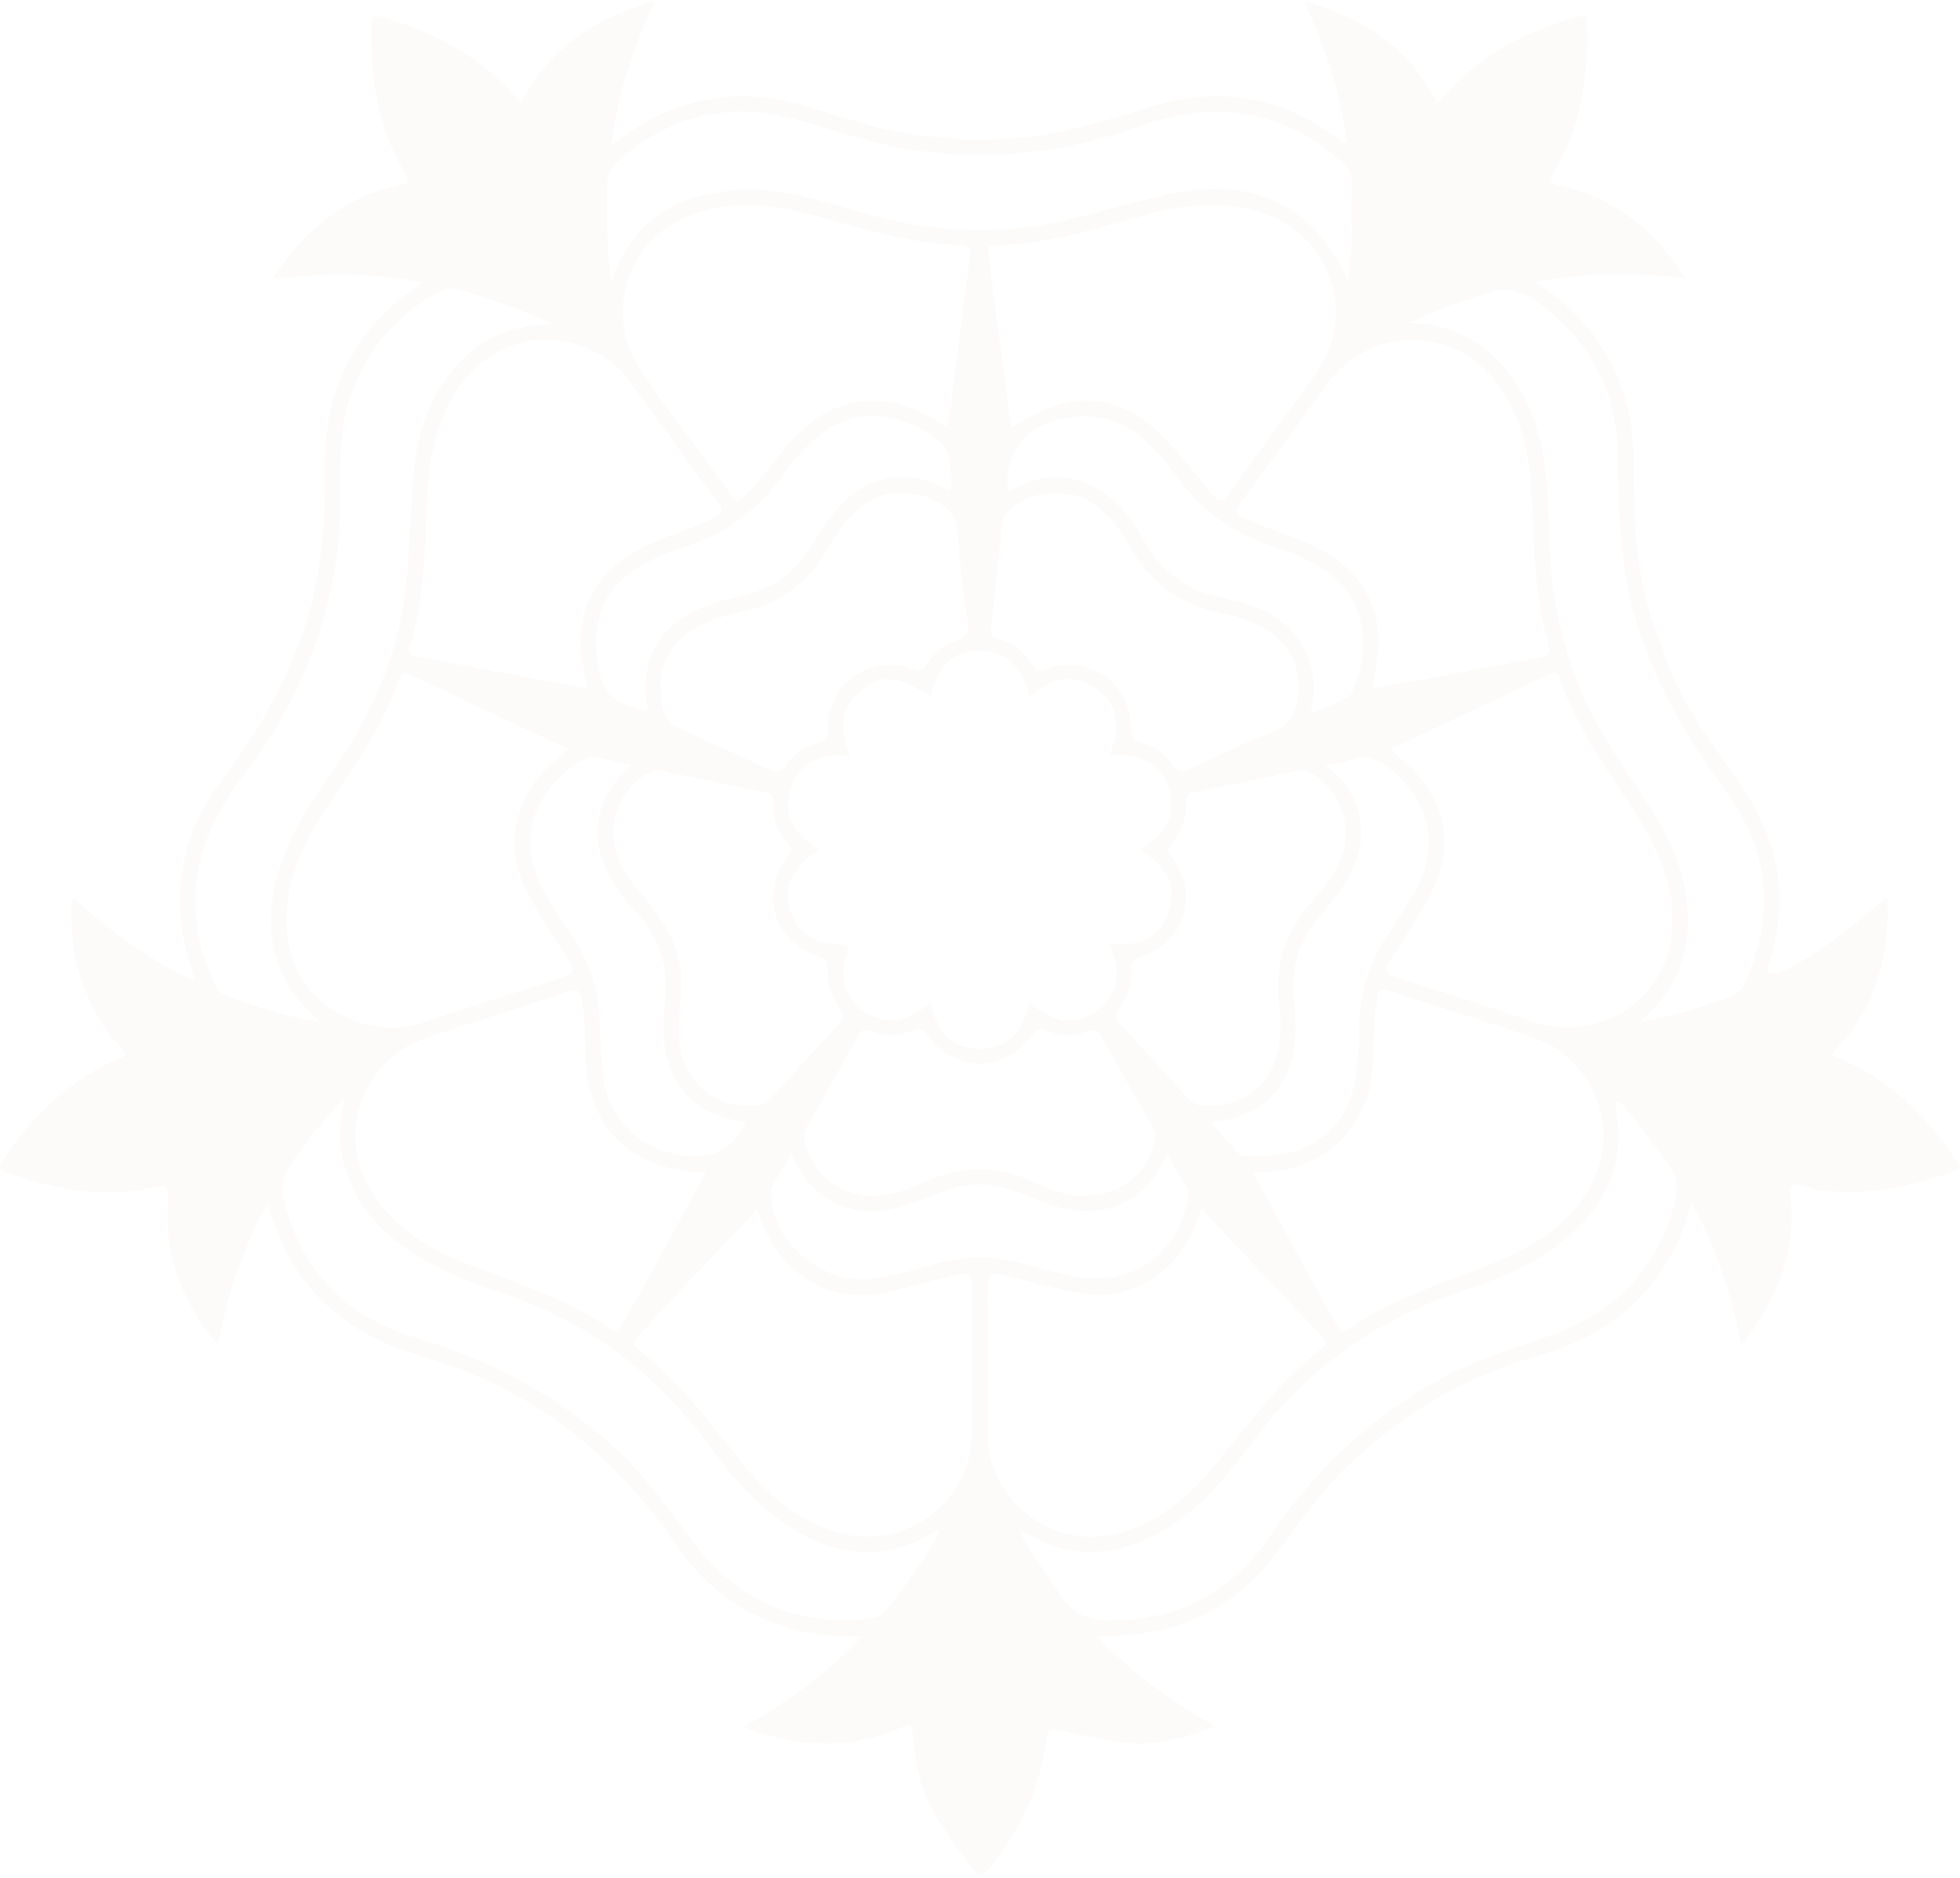 <svg width="1440" height="1380" viewBox="0 0 1440 1380" fill="none" xmlns="http://www.w3.org/2000/svg">
<g opacity="0.03" clip-path="url(#clip0_14_580)">
<path d="M720.292 1379.08C711.997 1371.6 704.753 1360.03 691.317 1340.64C677.647 1321.59 672.857 1298.11 670.403 1274.63C669.702 1268.08 668.884 1266.45 662.108 1269.48C624.253 1286.66 586.282 1284.09 546.09 1269.25C578.103 1250.67 607.078 1230.7 633.25 1202.65C618.645 1202.42 606.494 1202.19 594.577 1199.97C552.983 1192.02 520.503 1170.17 496.786 1135.36C467.81 1092.71 432.292 1057.08 387.895 1030.32C362.775 1015.13 335.786 1004.38 307.745 996.089C252.015 979.616 214.277 945.032 197.92 888.484C197.803 887.9 197.336 887.432 196.167 885.563C186.587 901.453 180.278 918.16 174.085 934.751C167.776 951.809 164.388 969.568 159.714 988.261C139.502 963.492 126.183 936.737 123.379 905.542C122.678 897.13 122.678 888.601 123.379 880.305C124.196 872.477 121.626 870.725 114.382 872.36C76.761 880.889 40.542 874.347 4.907 861.612C-1.285 859.392 -1.636 857.873 1.986 852.498C23.835 820.135 50.59 793.613 87.043 778.191C93.585 775.504 91.483 773.167 88.211 769.428C61.339 739.635 51.642 703.883 52.109 664.743C52.109 663.809 52.343 662.874 52.576 661.822C52.576 661.589 53.044 661.355 54.329 660.187C80.734 683.904 109.125 705.285 143.357 721.175C138.217 705.052 133.894 690.33 132.725 674.791C129.921 637.637 139.619 603.989 161.934 574.663C192.428 534.472 216.38 491.476 229.115 442.288C237.761 408.639 238.929 374.523 238.695 340.174C238.462 303.721 248.626 270.54 271.643 241.915C282.275 228.713 295.127 217.964 310.666 207.682C273.512 200.205 237.878 200.555 200.49 204.878C212.174 185.834 225.96 170.879 242.668 158.611C258.324 147.161 275.732 139.684 294.777 135.945C300.268 134.893 301.319 133.491 298.282 128.584C277.719 94.702 271.76 57.548 272.928 18.642C273.162 11.515 274.914 10.814 281.457 12.683C319.546 23.783 353.428 41.659 379.599 72.269C380.417 73.204 381.469 73.905 382.988 75.19C403.551 35.817 436.498 13.034 480.662 1.117C465.357 35.583 453.673 69.115 449.233 106.853C463.955 95.403 478.092 86.407 493.865 80.448C525.293 68.531 557.073 67.596 589.086 77.06C617.944 85.589 646.218 96.104 676.245 99.492C685.592 100.544 694.939 101.011 704.286 102.296C706.856 102.647 727.887 102.647 739.921 101.946C775.789 99.96 809.788 89.795 843.788 78.929C894.494 62.689 941.345 70.166 983.99 102.647C985.392 103.698 986.444 105.801 989.365 104.166C985.159 68.531 973.592 34.882 958.17 0.766C1001.87 12.8 1035.28 35.349 1056.31 75.891C1084.94 40.724 1122.32 21.68 1165.2 10.814C1167.89 51.706 1162.75 90.613 1141.95 126.131C1137.75 133.141 1138.21 134.777 1146.51 136.529C1186.7 145.058 1215.68 169.36 1238.58 204.528C1201.07 200.438 1165.2 199.854 1128.63 207.332C1135.99 212.94 1142.77 217.496 1148.85 222.754C1184.13 253.715 1200.37 293.206 1200.25 339.706C1200.25 371.836 1200.6 403.732 1208.2 435.278C1210.18 442.639 1211.7 450.583 1215.44 460.631C1219.41 470.913 1222.8 481.311 1226.89 491.593C1239.86 524.19 1261.59 551.296 1280.99 580.037C1307.04 618.71 1313.82 660.888 1300.5 705.986C1299.68 708.557 1296.88 711.945 1299.1 713.931C1301.67 716.268 1305.87 715.333 1309.26 714.282C1311.36 713.581 1313.35 712.296 1315.34 711.127C1335.78 699.677 1354.83 686.358 1372.35 670.819C1376.56 667.08 1381 663.692 1386.61 659.018C1387.77 680.984 1385.44 700.378 1379.6 719.306C1373.99 737.883 1371.07 739.635 1367.09 747.229C1361.37 757.16 1353.89 766.04 1345.36 775.27C1385.67 790.692 1414.18 818.149 1436.85 852.382C1438.6 855.069 1443.62 857.99 1436.14 860.677C1402.5 872.828 1368.26 879.721 1332.39 873.879C1326.79 872.945 1319.31 868.739 1316.27 871.893C1313.47 874.931 1315.92 882.876 1316.27 888.601C1317.56 926.339 1303.42 958.235 1279.35 988.378C1271.87 950.991 1260.89 916.524 1242.55 883.81C1239.28 895.377 1236.12 905.775 1231.21 915.59C1210.07 958.468 1174.9 983.588 1129.8 996.44C1077.23 1011.39 1031.31 1038.27 991.585 1075.89C970.788 1095.63 954.781 1119.23 937.49 1141.9C910.851 1176.95 875.684 1197.28 831.637 1201.14C823.575 1201.84 815.513 1201.95 806.05 1202.42C831.87 1229.99 860.962 1250.44 893.209 1268.9C876.502 1275.33 860.846 1278.72 843.671 1281.17C830.351 1283.51 788.174 1274.04 780.346 1271.7C773.336 1270.19 769.597 1269.6 768.428 1279.07C764.573 1312.25 750.903 1341.69 730.924 1368.33C728.588 1371.37 725.784 1375.1 720.643 1378.73M688.863 1124.61C681.97 1128.11 675.31 1132.32 668.067 1134.89C630.679 1148.44 598.316 1136.41 568.406 1113.86C548.193 1098.67 533.238 1078.58 518.283 1058.71C481.246 1009.53 434.512 973.774 376.445 952.977C356.7 945.967 336.604 939.424 318.027 929.493C284.846 911.734 258.791 887.9 251.08 848.76C248.276 834.622 250.613 820.836 253.3 806.816C237.761 822.238 224.909 839.646 212.524 857.405C207.267 865 206.098 872.244 208.201 881.006C221.053 933.465 253.767 967.465 304.824 982.77C361.957 999.945 413.014 1026.93 456.243 1068.29C477.157 1088.39 493.164 1112.34 510.806 1135.12C543.286 1176.95 586.048 1195.76 639.208 1189.34C643.181 1188.87 646.919 1188.17 649.607 1184.9C664.562 1166.2 679.049 1147.16 689.915 1125.66C690.149 1124.96 690.382 1124.37 690.616 1123.67C690.032 1123.91 689.448 1124.26 688.863 1124.49V1124.61ZM750.085 1124.49C749.501 1123.79 748.917 1122.74 748.099 1124.02C748.099 1124.14 748.8 1124.96 749.151 1125.31C757.095 1142.13 769.246 1156.15 778.827 1171.81C788.057 1186.77 800.792 1191.21 817.032 1190.97C866.687 1190.15 905.71 1169.12 933.401 1128.35C967.166 1078.58 1009.69 1038.97 1062.97 1010.81C1088.91 997.141 1117.07 989.547 1144.29 979.382C1190.09 962.324 1218.71 929.493 1230.86 882.058C1233.2 872.711 1232.15 864.766 1226.31 856.588C1216.49 842.918 1206.68 829.248 1195.81 816.396C1193.59 813.709 1191.96 809.62 1186.93 810.087C1186.93 811.723 1186.7 813.008 1186.93 814.293C1195.46 855.536 1179.11 886.848 1148.03 912.318C1125.6 930.778 1098.72 940.592 1071.73 949.706C1010.4 970.502 960.156 1006.14 921.366 1058.13C908.748 1074.95 896.013 1091.78 880.24 1105.92C846.592 1136.06 798.923 1156.27 750.085 1124.49ZM1008.76 505.613C1021.14 503.51 1033.53 501.407 1045.91 499.187C1074.19 493.93 1102.34 488.438 1130.74 483.414C1137.63 482.129 1140.08 479.792 1137.4 472.432C1134.94 465.538 1133.89 458.061 1132.37 450.7C1126.06 419.155 1127.23 386.908 1124.66 355.129C1122.56 328.607 1116.13 303.487 1099.89 281.756C1068.11 239.111 1006.77 239.228 975.345 281.99C953.847 311.199 932.816 340.641 911.319 369.85C907.463 375.108 907.813 377.444 913.772 380.365C929.428 388.076 946.486 392.633 962.259 399.877C983.99 409.808 1001.17 424.062 1008.99 447.546C1015.3 466.824 1012.85 485.751 1007.94 504.795C1007.71 505.263 1007.47 505.613 1007.24 506.08C1007.71 505.964 1008.29 505.847 1008.76 505.613ZM429.955 505.847C430.656 506.548 431.474 506.898 432.059 505.847C432.175 505.613 431.474 504.912 431.241 504.445C431.124 503.51 431.007 502.459 430.773 501.524C417.805 452.219 434.278 418.337 480.896 398.124C495.383 391.815 510.806 387.609 524.943 380.482C531.252 377.328 531.836 374.991 527.513 369.266C506.717 341.225 486.387 312.834 465.824 284.56C461.267 278.251 456.828 271.942 450.519 267.151C411.262 237.475 361.723 246.238 335.085 287.715C320.13 311.082 315.34 337.136 313.938 364.359C312.068 401.396 312.302 438.783 301.086 474.769C299.099 481.078 302.721 481.895 307.161 482.713C348.054 490.424 389.063 498.019 430.072 505.73L429.955 505.847ZM837.245 624.435C854.069 614.854 863.766 601.886 859.677 583.192C854.653 560.409 837.595 553.399 814.929 555.035C823.458 535.406 822.407 518.348 805.232 506.08C787.94 493.696 771.583 498.72 756.161 512.506C751.721 491.827 740.622 478.157 719.474 478.274C698.678 478.39 687.695 491.943 683.606 511.572C660.005 497.318 649.723 495.565 635.937 504.912C617.243 517.53 615.958 535.056 624.37 555.385C604.041 553.282 588.502 558.89 581.491 577.818C573.547 598.965 584.179 613.452 601.821 624.552C599.484 626.188 598.199 627.122 596.914 628.057C581.375 639.04 575.766 653.06 580.557 668.949C585.347 684.722 597.965 693.835 616.776 693.719C625.655 693.719 623.319 697.457 621.683 702.481C614.673 724.213 626.239 744.075 648.205 748.982C662.108 752.136 672.623 745.477 683.723 736.597C687.812 757.861 699.612 771.298 721.227 770.713C741.673 770.129 752.072 756.459 756.278 736.48C771.583 750.033 787.94 755.408 805.232 743.14C822.991 730.639 823.224 713.23 815.396 693.835C837.011 695.588 853.368 689.396 859.327 667.898C864.818 648.27 854.887 635.067 837.478 624.552L837.245 624.435ZM556.372 888.834C537.795 908.346 519.452 927.507 501.342 946.785C490.243 958.585 479.494 970.619 468.394 982.42C465.59 985.457 464.305 987.794 468.394 991.066C499.005 1014.67 521.555 1045.63 545.506 1075.3C564.083 1098.32 585.698 1117.48 614.906 1126.01C665.379 1140.62 714.217 1103.81 714.217 1051.35C714.217 1017 714.217 982.77 714.217 948.42C714.217 935.101 713.516 934.283 700.547 937.321C684.774 940.943 669.352 945.85 653.579 949.238C626.006 955.197 601.003 950.64 580.089 929.96C568.523 918.51 561.512 904.607 556.372 889.068V888.834ZM742.841 314.236C744.477 313.418 745.646 312.951 746.58 312.367C788.641 284.326 826.379 288.883 859.794 326.387C870.543 338.421 880.708 351.04 890.989 363.541C895.663 369.266 898.583 369.032 903.14 362.606C923.703 333.514 944.85 304.773 965.764 276.031C997.193 232.919 978.966 174.501 928.61 156.975C900.219 147.044 871.828 149.965 843.554 157.56C806.4 167.491 769.714 179.642 730.691 180.343C724.615 180.343 726.251 184.665 726.601 187.937C727.653 197.634 728.821 207.215 730.106 216.795C734.312 249.042 738.519 281.289 742.841 314.236ZM920.198 861.027C937.723 893.157 954.431 923.885 971.255 954.496C974.994 961.272 979.2 967.815 982.588 974.825C985.159 980.2 987.612 978.681 991.468 976.227C1008.88 964.31 1027.8 955.08 1047.32 947.252C1070.68 937.788 1095.1 930.895 1117.42 918.978C1140.2 906.827 1159.59 891.054 1170.69 866.986C1192.78 819.2 1161.58 775.621 1130.5 764.171C1094.4 750.968 1057.36 740.336 1020.79 728.185C1013.78 725.848 1012.73 728.185 1011.68 734.377C1008.76 751.435 1009.81 768.61 1008.29 785.668C1005.25 819.784 986.21 846.072 955.015 856.588C944.149 860.21 933.05 861.261 920.198 861.144V861.027ZM696.224 314.587C698.327 298.58 700.43 283.976 702.299 269.255C705.688 242.616 708.842 215.977 712.581 189.456C713.633 182.095 711.296 179.992 703.935 179.992C694.588 179.992 685.242 178.356 676.011 177.188C646.452 173.216 618.295 163.051 589.436 156.041C561.162 149.264 533.005 147.512 505.548 158.962C455.309 179.875 447.364 235.372 468.979 269.021C490.126 301.969 514.778 332.579 537.561 364.359C541.3 369.616 543.52 368.214 547.142 364.592C556.839 355.012 564.667 343.796 573.313 333.397C591.072 311.783 611.168 294.374 641.545 294.608C661.874 294.725 679.166 302.436 696.341 314.587H696.224ZM417.805 550.712C378.314 532.135 339.992 514.142 301.67 495.916C296.646 493.462 294.66 494.631 292.907 499.771C286.598 518.231 277.719 535.523 267.32 551.88C256.571 568.821 245.238 585.412 234.606 602.353C218.717 627.473 208.435 654.345 210.889 684.839C215.445 742.673 273.98 763.586 308.68 752.137C343.38 740.57 378.08 729.353 412.897 718.488C421.426 715.801 422.011 712.412 417.688 705.636C407.757 690.097 397.592 674.674 388.712 658.551C371.538 627.356 375.043 596.161 397.358 569.172C402.966 562.395 410.093 557.254 417.805 550.712ZM518.634 861.378C461.034 861.144 431.007 825.86 430.072 774.569C429.839 761.367 429.488 748.164 427.502 734.962C426.334 726.783 423.413 726.666 416.87 728.769C383.104 739.986 349.339 750.851 315.456 761.834C263.932 778.775 244.888 837.543 276.784 881.474C293.375 904.257 316.391 918.394 342.095 928.325C378.898 942.579 416.753 954.262 449.467 977.279C453.79 980.317 454.841 977.279 456.477 974.475C464.305 960.338 472.484 946.317 480.195 932.18C492.813 909.047 505.315 885.68 518.517 861.378H518.634ZM1021.85 550.361C1022.9 551.646 1023.36 552.581 1024.18 553.165C1065.31 586.113 1072.08 623.384 1044.98 668.365C1037.5 680.867 1029.56 693.134 1021.61 705.285C1016.94 712.412 1017.87 715.917 1026.64 718.605C1059.7 728.769 1092.65 739.401 1125.36 750.501C1137.98 754.824 1150.36 755.992 1163.45 754.006C1199.08 748.748 1225.72 720.123 1228.29 684.372C1230.63 651.307 1218.25 622.916 1200.72 596.161C1180.16 564.849 1158.08 534.238 1145.81 498.252C1144.41 494.163 1142.54 493.696 1138.8 495.448C1100.01 513.792 1061.1 531.901 1021.96 550.361H1021.85ZM882.694 888.601C881.409 892.339 880.474 895.494 879.306 898.415C868.907 923.301 852.55 941.761 825.678 949.005C809.321 953.444 792.964 951.225 776.841 947.135C763.054 943.747 749.384 940.008 735.598 936.62C728.237 934.751 725.433 937.204 725.55 945.383C726.017 982.303 725.55 1019.22 725.783 1056.03C726.134 1100.54 770.415 1136.41 814.111 1128.23C844.605 1122.51 867.973 1105.33 887.601 1082.55C914.707 1050.89 937.957 1015.83 971.839 990.365C975.111 987.911 974.76 986.158 972.19 983.471C966.115 977.162 960.39 970.619 954.314 964.31C930.596 939.19 906.879 914.071 882.811 888.601H882.694ZM235.424 751.085C225.61 742.439 216.847 733.56 210.772 722.343C194.181 691.732 196.868 660.771 208.318 629.459C217.782 603.638 234.489 581.907 249.444 559.241C276.55 518.348 294.66 474.184 298.749 424.996C301.086 397.657 301.67 370.084 304.474 342.744C307.161 316.222 315.924 291.687 333.332 270.89C351.559 249.159 375.043 238.059 406.472 238.41C382.403 227.077 360.321 219.483 337.655 213.173C331.463 211.421 326.556 212.239 321.181 215.276C289.986 232.451 269.073 258.038 257.389 291.687C249.094 315.872 250.028 340.758 250.028 365.644C250.028 427.333 233.321 484.466 201.308 537.042C190.91 554.217 178.175 569.873 167.309 586.697C139.502 629.693 135.763 674.674 156.91 721.525C158.663 725.264 160.299 729.12 164.738 730.989C187.521 740.102 211.005 747.229 235.424 751.202V751.085ZM1203.17 751.319C1226.42 747.58 1248.51 740.803 1270.12 732.742C1276.08 730.522 1279.82 727.017 1282.39 721.292C1304.59 671.637 1299.56 624.318 1267.67 581.089C1237.41 539.963 1212.52 496.85 1199.44 447.078C1189.62 409.691 1189.15 371.719 1188.57 333.514C1187.75 287.247 1168.01 250.21 1130.39 222.754C1117.77 213.524 1105.15 209.318 1090.19 216.445C1085.64 218.665 1080.26 219.483 1075.47 221.118C1068.46 223.572 1061.45 226.142 1054.56 228.946C1048.02 231.517 1041.71 234.437 1035.28 237.125C1071.15 238.293 1096.97 254.884 1115.31 284.093C1122.44 295.426 1127.23 307.693 1130.74 320.662C1137.63 346.95 1137.51 373.822 1138.45 400.695C1140.08 444.274 1149.78 485.751 1169.53 524.774C1182.73 550.829 1200.6 573.962 1215.79 598.848C1228.06 618.944 1237.29 640.325 1239.51 663.926C1242.9 699.21 1232.5 729.003 1203.29 751.435L1203.17 751.319ZM449 205.813C449.701 204.761 450.285 204.06 450.635 203.242C466.642 158.728 500.875 141.553 545.389 139.567C575.416 138.165 603.573 147.629 631.731 155.807C680.218 169.944 728.938 174.033 778.36 162.817C805.465 156.742 832.104 148.33 859.21 142.605C921.366 129.402 965.063 150.9 990.183 205.696C993.688 181.044 993.104 156.508 992.636 131.973C992.636 127.299 990.533 124.145 987.379 120.99C973.943 107.32 958.17 97.506 940.411 90.73C905.009 77.41 870.076 80.799 835.142 93.417C782.799 112.227 729.055 118.069 673.675 110.708C643.998 106.736 615.958 96.688 587.45 88.393C537.211 74.022 492.229 83.953 453.206 119.354C448.649 123.56 446.312 128.234 446.196 134.66C445.845 158.261 445.611 181.745 448.766 205.813H449ZM953.847 502.809C953.73 487.036 945.902 472.432 929.662 462.267C919.614 455.958 908.515 452.687 897.065 450.467C867.271 444.625 845.073 428.618 830.235 401.98C824.393 391.465 817.5 381.767 808.153 373.822C789.693 358.167 761.185 358.283 742.958 373.939C739.687 376.743 736.883 379.781 736.416 384.338C733.611 410.042 730.924 435.745 728.003 461.449C727.536 465.655 728.704 468.109 733.027 469.277C744.244 472.198 752.656 479.208 758.731 488.789C761.418 493.112 763.638 493.112 768.078 491.593C801.259 480.493 830.936 501.758 831.052 536.808C831.052 541.949 832.221 544.403 837.362 545.571C847.877 547.908 856.289 554.1 862.364 562.863C865.753 567.77 868.674 567.77 873.581 565.433C893.209 556.32 912.604 546.389 932.933 538.911C949.29 532.836 953.73 521.152 954.081 502.692L953.847 502.809ZM661.991 362.256C649.84 361.438 638.273 367.163 628.109 376.51C619.112 384.688 613.037 395.087 606.845 405.368C593.175 428.151 573.897 443.106 547.726 448.948C537.328 451.285 526.929 453.738 517.232 458.178C495.617 468.109 483.466 486.569 485.452 508.885C486.27 518.582 486.854 529.448 497.72 534.588C520.62 545.22 543.637 555.502 566.536 566.017C570.626 567.887 573.547 568.237 576.351 563.797C582.426 554.45 591.189 548.492 601.938 545.688C606.962 544.403 608.13 541.949 608.13 536.808C608.13 501.991 637.923 480.727 671.221 491.71C675.661 493.229 677.881 493.112 680.568 488.789C686.176 479.676 694.121 473.016 704.519 469.978C710.478 468.226 711.646 465.071 711.062 459.346C708.375 437.264 704.753 415.065 703.935 392.867C703.351 377.094 694.121 370.902 682.087 365.644C676.362 363.074 670.286 362.373 661.991 362.256ZM796.586 878.553C822.64 878.903 843.203 862.546 848.227 838.478C849.045 834.856 848.695 831.585 846.825 828.313C833.973 805.881 821.121 783.448 808.62 760.782C806.4 756.81 804.414 756.109 800.325 757.628C789.926 761.366 779.294 761.6 769.13 757.394C763.872 755.174 761.535 756.109 758.264 760.665C738.285 788.706 701.248 788.706 681.386 760.665C677.998 755.992 675.544 755.408 670.403 757.394C660.472 761.25 650.074 761.717 640.143 757.745C635.002 755.642 632.899 757.16 630.446 761.483C618.178 783.565 605.676 805.414 593.175 827.379C591.422 830.533 590.137 833.454 590.955 837.427C595.629 861.728 616.542 878.67 641.311 878.67C654.28 878.67 666.314 874.814 677.647 869.439C705.805 856.12 733.611 856.237 761.769 869.439C773.219 874.814 785.136 879.137 796.703 878.67L796.586 878.553ZM498.889 751.669C498.889 755.525 498.655 759.497 498.889 763.353C500.992 794.431 524.826 814.994 555.671 812.541C559.76 812.19 562.915 811.022 565.835 807.867C582.777 789.173 599.718 770.48 616.776 751.903C619.93 748.515 620.631 745.944 617.594 741.972C610.7 732.975 607.312 722.577 608.13 711.127C608.48 706.22 606.611 704.584 602.054 703.182C568.406 692.2 557.423 657.149 579.038 628.758C581.842 625.136 581.725 623.384 578.804 620.112C571.21 611.583 567.588 601.068 568.055 589.735C568.172 584.594 566.77 583.075 562.097 582.14C536.393 577.117 510.806 571.742 485.219 566.368C482.064 565.667 479.611 566.368 477.04 567.653C455.543 579.103 445.495 604.923 453.323 628.174C457.178 639.39 463.838 648.854 471.666 657.616C486.27 674.09 497.837 692.083 500.174 714.749C501.459 727.134 498.538 739.285 499.005 751.552L498.889 751.669ZM887.25 812.657C913.538 812.774 932.466 798.053 938.541 773.868C941.813 761.016 940.878 748.047 939.593 735.195C936.789 707.739 944.85 684.255 962.843 663.692C971.489 653.761 980.135 643.596 985.159 630.978C994.506 607.494 985.159 580.388 963.194 568.12C960.273 566.485 957.702 565.667 954.081 566.368C928.844 571.742 903.491 576.883 878.137 582.024C873.814 582.842 871.478 584.127 871.594 589.384C871.594 600.717 868.323 611.116 860.729 619.762C857.457 623.5 858.041 625.72 860.729 629.459C881.642 658.084 870.777 692.317 837.245 703.299C832.338 704.935 830.585 706.921 830.936 712.062C831.753 722.811 828.599 732.742 822.173 741.154C818.668 745.827 819.135 748.515 822.874 752.604C839.231 770.129 855.471 787.655 871.361 805.53C876.151 810.905 881.292 813.592 887.017 812.657H887.25ZM580.907 847.124C577.168 859.625 566.069 866.986 566.653 879.02C568.172 913.954 605.443 944.214 640.26 939.775C654.747 937.905 668.768 934.05 682.671 929.844C707.557 922.249 732.326 922.483 757.212 929.844C766.793 932.648 776.49 935.335 786.188 937.555C829.534 947.135 864.935 923.651 872.646 880.422C873.113 877.852 873.931 875.515 872.295 872.945C867.388 865 862.715 856.938 857.574 848.292C856.172 850.979 855.354 852.615 854.42 854.368C841.684 878.903 821.939 891.171 793.899 889.886C778.009 889.068 763.872 882.525 749.501 876.683C730.34 868.972 711.296 868.154 691.901 875.866C682.321 879.721 672.623 883.46 662.809 886.498C640.377 893.274 619.346 891.054 600.652 875.632C592.007 868.505 586.632 858.924 580.674 847.007L580.907 847.124ZM973.242 562.629C977.564 565.784 980.135 567.186 982.121 569.172C1000.46 587.865 1005.02 613.102 994.622 637.17C989.014 650.139 980.135 660.888 971.022 671.403C954.898 689.98 947.654 711.127 950.926 735.896C952.094 745.126 951.977 754.707 951.51 764.054C949.991 793.847 931.297 816.046 902.556 822.822C898.7 823.757 894.728 824.107 889.704 824.925C896.48 832.519 902.439 839.296 908.398 846.072C909.917 847.825 911.669 848.993 914.123 849.227C949.641 853.316 985.509 838.128 994.506 798.637C997.66 784.967 998.361 771.181 998.478 757.16C998.478 732.274 1004.67 709.258 1018.57 688.344C1025.7 677.595 1032.94 666.846 1039.37 655.63C1057.95 623.033 1051.05 589.034 1021.85 565.55C1012.73 558.189 1003.85 553.516 991.935 558.54C987.262 560.526 981.887 560.876 973.242 562.629ZM463.955 562.278C454.374 560.059 446.196 558.306 438.134 556.32C435.096 555.502 432.526 555.853 429.839 557.371C401.448 573.261 376.678 607.377 396.774 649.438C402.382 661.238 409.626 671.987 417.104 682.502C433.11 705.168 441.055 730.171 440.821 757.978C440.821 766.975 441.873 776.088 442.457 785.084C444.794 818.499 464.422 841.165 497.019 848.292C521.321 853.55 538.496 845.488 547.96 824.341C514.194 820.953 494.449 802.843 488.373 769.428C486.504 759.147 486.854 748.748 488.257 738.467C491.528 713.347 485.569 691.031 468.628 671.87C461.735 664.159 455.075 656.214 449.701 647.218C438.952 629.342 435.447 610.648 443.041 590.553C447.13 579.687 454.374 571.041 463.955 562.278ZM740.505 360.386C742.725 361.087 744.127 359.452 745.762 358.634C771.233 345.548 796.235 348.703 817.733 367.513C827.664 376.159 834.674 387.142 841.1 398.358C853.602 420.206 872.062 433.525 896.597 438.783C904.192 440.419 911.786 442.288 919.03 444.859C943.682 453.738 960.273 469.745 964.712 496.617C966.231 505.613 964.245 514.493 963.194 524.307C972.19 520.451 980.135 517.063 988.08 513.558C990.183 512.623 991.935 511.221 992.987 509.118C1007.01 480.961 1004.79 443.223 978.149 422.543C964.245 411.794 948.239 405.835 931.998 400.344C906.061 391.581 884.68 376.743 868.206 354.778C860.261 344.146 852.083 333.631 842.385 324.518C827.08 310.03 809.204 304.072 788.174 306.525C755.693 310.264 737.701 330.36 740.388 360.386H740.505ZM698.444 360.737C699.495 348.235 697.626 331.645 694.238 328.373C669.118 303.955 630.679 297.996 604.742 317.858C593.525 326.387 584.179 336.669 576.117 348.002C557.657 373.939 533.939 392.283 503.328 401.746C494.682 404.433 486.27 407.938 478.209 411.911C447.948 426.515 435.797 447.896 438.251 481.428C440.12 506.665 449.35 517.063 474.587 522.437C476.222 520.334 475.405 518.115 475.054 516.012C470.848 488.321 481.831 465.305 505.899 451.285C517.232 444.742 529.733 441.353 542.468 438.666C566.653 433.526 584.996 420.674 597.498 399.176C601.587 392.166 606.027 385.389 610.934 378.963C626.123 359.101 645.517 348.235 671.338 351.156C681.152 352.208 689.681 356.764 698.678 360.62L698.444 360.737ZM1186.12 807.867C1186.12 807.867 1186.58 807.517 1186.58 807.283C1186.58 807.049 1186.35 806.932 1186.12 806.699C1185.88 806.932 1185.77 807.283 1185.53 807.517C1185.65 807.517 1185.88 807.75 1186 807.867H1186.12Z" fill="#AB7B3D"/>
<path d="M1008.76 505.613C1008.76 505.613 1007.71 505.847 1007.24 506.081C1007.47 505.613 1007.71 505.263 1007.94 504.796C1008.29 505.029 1008.53 505.38 1008.76 505.613Z" fill="#AB7B3D"/>
<path d="M1186.12 807.867C1186.12 807.867 1185.77 807.633 1185.65 807.516C1185.88 807.283 1186 806.932 1186.23 806.698C1186.35 806.932 1186.7 807.166 1186.7 807.283C1186.7 807.516 1186.35 807.633 1186.23 807.867H1186.12Z" fill="#AB7B3D"/>
<path d="M431.241 504.445C431.241 504.445 432.175 505.613 432.058 505.847C431.474 506.898 430.656 506.431 429.955 505.847C430.423 505.379 430.773 504.912 431.241 504.445Z" fill="#AB7B3D"/>
<path d="M688.863 1124.61C689.447 1124.38 690.031 1124.02 690.616 1123.79C690.382 1124.49 690.148 1125.08 689.915 1125.78C689.564 1125.43 689.214 1125.08 688.863 1124.73V1124.61Z" fill="#AB7B3D"/>
<path d="M749.151 1125.43C749.151 1125.43 747.982 1124.26 748.099 1124.14C749.034 1122.74 749.501 1123.79 750.085 1124.49C749.735 1124.84 749.501 1125.08 749.151 1125.43Z" fill="#AB7B3D"/>
</g>
<defs>
<clipPath id="clip0_14_580">
<rect width="1440" height="1378.19" fill="white" transform="translate(0 0.883)"/>
</clipPath>
</defs>
</svg>
